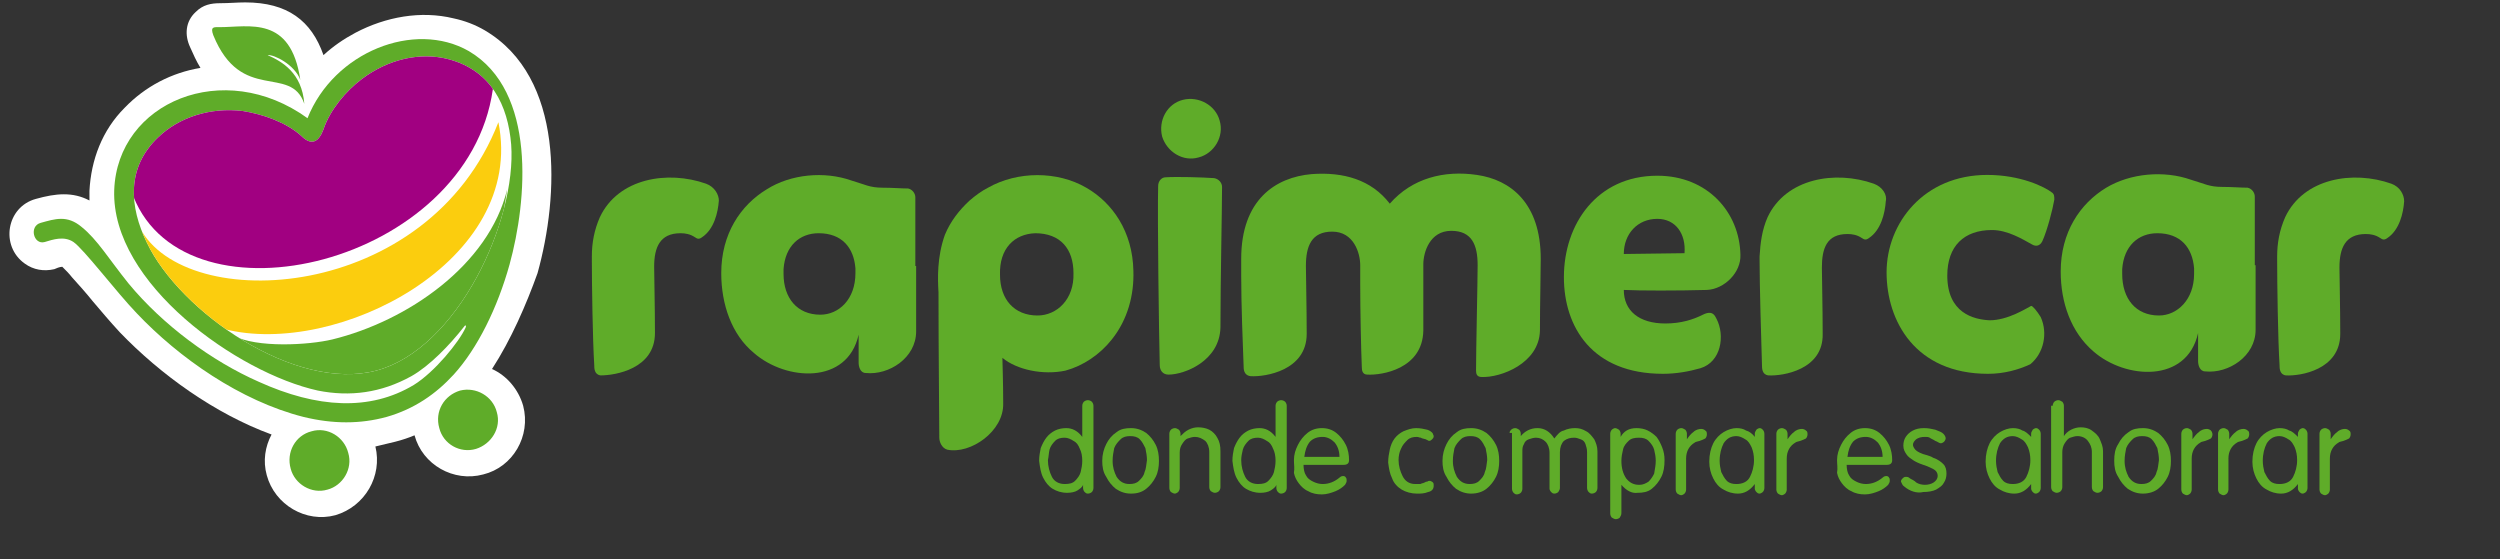 <?xml version="1.0" encoding="utf-8"?>
<!-- Generator: Adobe Illustrator 25.0.0, SVG Export Plug-In . SVG Version: 6.00 Build 0)  -->
<svg version="1.1" id="Capa_1" xmlns="http://www.w3.org/2000/svg" xmlns:xlink="http://www.w3.org/1999/xlink" x="0px" y="0px"
	 viewBox="0 0 313 70" style="enable-background:new 0 0 313 70;" xml:space="preserve">
<rect x="0" y="0" width="313" height="70" fill="#333333" stroke="none"/>
<style type="text/css">
	.st0{fill:#5FAC29;}
	.st1{fill-rule:evenodd;clip-rule:evenodd;fill:#5FAC29;}
	.st2{fill-rule:evenodd;clip-rule:evenodd;fill:#FFFFFF;}
	.st3{clip-path:url(#SVGID_2_);fill-rule:evenodd;clip-rule:evenodd;fill:#FBCD0E;}
	.st4{clip-path:url(#SVGID_4_);fill-rule:evenodd;clip-rule:evenodd;fill:#009F34;}
	.st5{clip-path:url(#SVGID_4_);fill-rule:evenodd;clip-rule:evenodd;fill:#FBCC00;}
	.st6{clip-path:url(#SVGID_6_);fill-rule:evenodd;clip-rule:evenodd;fill:#A10081;}
	.st7{clip-path:url(#SVGID_8_);fill-rule:evenodd;clip-rule:evenodd;fill:#009F34;}
	.st8{clip-path:url(#SVGID_8_);fill-rule:evenodd;clip-rule:evenodd;fill:#FBCC00;}
	.st9{clip-path:url(#SVGID_10_);fill-rule:evenodd;clip-rule:evenodd;fill:#5FAC29;}
</style>
<g>
	<g>
		<g>
			<path class="st0" d="M135.5,54.7v-3.9c0-0.2,0.1-0.4,0.2-0.5c0.1-0.1,0.3-0.2,0.5-0.2c0.2,0,0.4,0.1,0.5,0.2
				c0.1,0.1,0.2,0.3,0.2,0.5v10.3c0,0.2-0.1,0.4-0.2,0.5c-0.1,0.1-0.3,0.2-0.5,0.2c-0.2,0-0.3-0.1-0.4-0.2c-0.1-0.1-0.2-0.3-0.2-0.5
				v-0.4h0c-0.1,0.3-0.4,0.5-0.7,0.7c-0.3,0.2-0.8,0.3-1.3,0.3c-0.7,0-1.3-0.2-1.8-0.5c-0.5-0.3-0.9-0.8-1.2-1.4
				c-0.3-0.6-0.4-1.3-0.5-2.1c0-0.6,0.1-1.1,0.2-1.6c0.2-0.5,0.4-0.9,0.7-1.3c0.3-0.4,0.7-0.7,1.1-0.9c0.4-0.2,0.9-0.3,1.4-0.3
				C134.2,53.6,134.9,53.9,135.5,54.7L135.5,54.7z M131.2,57.6c0,0.8,0.2,1.5,0.5,2.1c0.3,0.6,0.9,0.9,1.6,0.9c0.6,0,1-0.1,1.3-0.4
				c0.3-0.3,0.6-0.7,0.7-1.1c0.1-0.4,0.2-0.9,0.2-1.4c0-0.6-0.1-1.1-0.3-1.5c-0.2-0.5-0.4-0.8-0.8-1c-0.3-0.2-0.7-0.4-1.1-0.4
				c-0.5,0-0.9,0.1-1.2,0.4c-0.3,0.3-0.6,0.7-0.7,1.1C131.3,56.7,131.3,57.2,131.2,57.6z"/>
			<path class="st0" d="M138,57.7c0-0.8,0.2-1.5,0.5-2.1c0.3-0.6,0.7-1.1,1.3-1.5c0.5-0.4,1.1-0.5,1.8-0.5c0.7,0,1.3,0.2,1.9,0.6
				c0.5,0.4,0.9,0.9,1.2,1.5c0.3,0.6,0.4,1.3,0.4,2c0,0.7-0.1,1.4-0.4,2c-0.3,0.6-0.7,1.1-1.2,1.5c-0.5,0.4-1.1,0.6-1.9,0.6
				c-0.7,0-1.3-0.2-1.9-0.6c-0.5-0.4-0.9-0.9-1.2-1.5C138.1,59.1,138,58.4,138,57.7z M139.3,57.7c0,0.8,0.2,1.4,0.5,2
				c0.4,0.6,0.9,0.9,1.6,0.9c0.5,0,0.9-0.1,1.2-0.4c0.3-0.3,0.6-0.6,0.7-1.1c0.2-0.4,0.2-0.9,0.3-1.5c0-0.5-0.1-1-0.2-1.5
				c-0.2-0.4-0.4-0.8-0.7-1.1c-0.3-0.3-0.7-0.4-1.2-0.4c-0.5,0-0.9,0.1-1.2,0.4c-0.3,0.3-0.6,0.6-0.8,1.1
				C139.4,56.6,139.3,57.1,139.3,57.7z"/>
			<path class="st0" d="M146.4,54.3c0-0.2,0.1-0.4,0.2-0.5c0.1-0.1,0.3-0.2,0.5-0.2c0.2,0,0.3,0.1,0.5,0.2c0.1,0.1,0.2,0.3,0.2,0.5
				v0.3l0,0c0.3-0.3,0.6-0.6,1-0.8c0.4-0.2,0.8-0.3,1.2-0.3c0.5,0,1,0.1,1.4,0.3c0.4,0.2,0.8,0.6,1,1c0.3,0.5,0.4,1,0.4,1.7v4.5
				c0,0.2-0.1,0.4-0.2,0.5c-0.1,0.1-0.3,0.2-0.5,0.2c-0.2,0-0.3-0.1-0.5-0.2c-0.1-0.1-0.2-0.3-0.2-0.5v-4.4c0-0.6-0.2-1.1-0.5-1.4
				c-0.4-0.3-0.8-0.5-1.3-0.5c-0.3,0-0.6,0.1-0.9,0.2c-0.3,0.1-0.5,0.4-0.7,0.7c-0.2,0.3-0.3,0.6-0.3,1.1v4.4c0,0.2-0.1,0.4-0.2,0.5
				c-0.1,0.1-0.3,0.2-0.4,0.2c-0.2,0-0.3-0.1-0.5-0.2c-0.1-0.1-0.2-0.3-0.2-0.5V54.3z"/>
			<path class="st0" d="M159.7,54.7v-3.9c0-0.2,0.1-0.4,0.2-0.5c0.1-0.1,0.3-0.2,0.5-0.2c0.2,0,0.4,0.1,0.5,0.2
				c0.1,0.1,0.2,0.3,0.2,0.5v10.3c0,0.2-0.1,0.4-0.2,0.5c-0.1,0.1-0.3,0.2-0.5,0.2c-0.2,0-0.3-0.1-0.4-0.2c-0.1-0.1-0.2-0.3-0.2-0.5
				v-0.4h0c-0.1,0.3-0.4,0.5-0.7,0.7c-0.3,0.2-0.8,0.3-1.3,0.3c-0.7,0-1.3-0.2-1.8-0.5c-0.5-0.3-0.9-0.8-1.2-1.4
				c-0.3-0.6-0.4-1.3-0.5-2.1c0-0.6,0.1-1.1,0.2-1.6c0.2-0.5,0.4-0.9,0.7-1.3c0.3-0.4,0.7-0.7,1.1-0.9c0.4-0.2,0.9-0.3,1.4-0.3
				C158.4,53.6,159.1,53.9,159.7,54.7L159.7,54.7z M155.4,57.6c0,0.8,0.2,1.5,0.5,2.1c0.3,0.6,0.9,0.9,1.6,0.9c0.6,0,1-0.1,1.3-0.4
				c0.3-0.3,0.6-0.7,0.7-1.1c0.1-0.4,0.2-0.9,0.2-1.4c0-0.6-0.1-1.1-0.3-1.5c-0.2-0.5-0.4-0.8-0.8-1c-0.3-0.2-0.7-0.4-1.1-0.4
				c-0.5,0-0.9,0.1-1.2,0.4c-0.3,0.3-0.6,0.7-0.7,1.1C155.5,56.7,155.4,57.2,155.4,57.6z"/>
			<path class="st0" d="M162,57.6c0-0.7,0.2-1.3,0.5-1.9c0.3-0.6,0.7-1.1,1.2-1.5c0.5-0.4,1.1-0.6,1.8-0.6c0.7,0,1.3,0.2,1.8,0.6
				c0.5,0.4,0.9,0.9,1.2,1.5c0.3,0.6,0.4,1.3,0.4,1.9c0,0.4-0.2,0.6-0.7,0.6h-5c0,0.5,0.1,1,0.3,1.3c0.2,0.4,0.5,0.6,0.9,0.8
				c0.4,0.2,0.8,0.3,1.2,0.3c0.8,0,1.5-0.3,2.1-0.8c0.2-0.2,0.4-0.2,0.5-0.2c0.1,0,0.3,0.1,0.3,0.2c0.1,0.1,0.1,0.2,0.1,0.4
				c0,0.2-0.1,0.3-0.2,0.5c-0.3,0.3-0.7,0.6-1.2,0.8c-0.5,0.2-1.1,0.4-1.7,0.4c-0.6,0-1.2-0.1-1.7-0.4c-0.5-0.2-0.9-0.6-1.2-1
				c-0.3-0.4-0.5-0.8-0.6-1.3C162.1,58.6,162,58.2,162,57.6C162,57.6,162,57.6,162,57.6C162,57.6,162,57.6,162,57.6z M163.3,57.2
				h4.4c0-0.7-0.2-1.3-0.6-1.8c-0.4-0.4-0.9-0.7-1.5-0.7c-0.7,0-1.2,0.2-1.6,0.6C163.6,55.8,163.4,56.4,163.3,57.2z"/>
			<path class="st0" d="M179.4,54.3c0,0.1,0.1,0.2,0.1,0.3c0,0.2-0.1,0.3-0.2,0.4c-0.1,0.1-0.2,0.2-0.4,0.2c0,0-0.2-0.1-0.4-0.2
				c-0.3-0.1-0.5-0.1-0.6-0.2c-0.2,0-0.3-0.1-0.5-0.1c-0.5,0-0.9,0.1-1.2,0.4c-0.3,0.3-0.6,0.6-0.8,1.1c-0.2,0.4-0.3,0.9-0.3,1.4
				c0,0.7,0.2,1.4,0.5,2c0.3,0.6,0.8,1,1.6,1c0.1,0,0.2,0,0.2,0c0.1,0,0.2,0,0.4,0c0.1,0,0.2-0.1,0.3-0.1c0.1,0,0.2-0.1,0.3-0.1
				c0.1-0.1,0.2-0.1,0.3-0.1c0.1-0.1,0.2-0.1,0.3-0.1c0.1,0,0.3,0.1,0.4,0.2c0.1,0.1,0.1,0.2,0.1,0.4c0,0.4-0.2,0.7-0.7,0.8
				c-0.5,0.2-0.9,0.2-1.4,0.2c-0.7,0-1.4-0.2-1.9-0.5c-0.5-0.3-1-0.8-1.2-1.4c-0.3-0.6-0.4-1.2-0.5-2c0-0.6,0.1-1.1,0.2-1.6
				c0.1-0.5,0.3-1,0.6-1.4c0.3-0.4,0.7-0.7,1.1-0.9c0.5-0.2,1-0.4,1.6-0.4c0.5,0,1,0.1,1.4,0.2C179,53.9,179.3,54.1,179.4,54.3z"/>
			<path class="st0" d="M180.6,57.7c0-0.8,0.2-1.5,0.5-2.1c0.3-0.6,0.7-1.1,1.3-1.5c0.5-0.4,1.1-0.5,1.8-0.5c0.7,0,1.3,0.2,1.9,0.6
				c0.5,0.4,0.9,0.9,1.2,1.5c0.3,0.6,0.4,1.3,0.4,2c0,0.7-0.1,1.4-0.4,2c-0.3,0.6-0.7,1.1-1.2,1.5c-0.5,0.4-1.2,0.6-1.9,0.6
				c-0.7,0-1.3-0.2-1.9-0.6c-0.5-0.4-0.9-0.9-1.2-1.5C180.7,59.1,180.6,58.4,180.6,57.7z M181.9,57.7c0,0.8,0.2,1.4,0.5,2
				c0.4,0.6,0.9,0.9,1.6,0.9c0.5,0,0.9-0.1,1.2-0.4c0.3-0.3,0.6-0.6,0.7-1.1c0.2-0.4,0.2-0.9,0.3-1.5c0-0.5-0.1-1-0.2-1.5
				c-0.2-0.4-0.4-0.8-0.7-1.1c-0.3-0.3-0.7-0.4-1.2-0.4c-0.5,0-0.9,0.1-1.2,0.4c-0.3,0.3-0.6,0.6-0.8,1.1
				C182,56.6,181.9,57.1,181.9,57.7z"/>
			<path class="st0" d="M189,54.2c0-0.2,0.1-0.3,0.2-0.4c0.1-0.1,0.3-0.2,0.5-0.2c0.2,0,0.3,0.1,0.5,0.2c0.1,0.1,0.2,0.3,0.2,0.5
				v0.3h0c0.5-0.6,1.2-1,2.1-1c0.9,0,1.6,0.5,2.1,1.3c0.4-0.5,0.7-0.9,1.2-1c0.4-0.2,0.9-0.3,1.4-0.3c0.5,0,0.9,0.1,1.4,0.4
				c0.4,0.2,0.7,0.6,1,1c0.2,0.4,0.4,0.9,0.4,1.5v4.6c0,0.2-0.1,0.4-0.2,0.5c-0.1,0.1-0.3,0.2-0.5,0.2c-0.2,0-0.3-0.1-0.4-0.2
				c-0.1-0.1-0.2-0.3-0.2-0.5v-4.5c0-0.4-0.1-0.7-0.2-1c-0.1-0.3-0.3-0.5-0.6-0.6c-0.3-0.1-0.5-0.2-0.8-0.2c-0.5,0-0.9,0.1-1.3,0.4
				c-0.3,0.3-0.5,0.8-0.5,1.4v4.5c0,0.2-0.1,0.3-0.2,0.5c-0.1,0.1-0.3,0.2-0.5,0.2c-0.2,0-0.3-0.1-0.4-0.2c-0.1-0.1-0.2-0.3-0.2-0.4
				v-4.5c0-0.6-0.2-1.1-0.5-1.4c-0.3-0.3-0.7-0.5-1.2-0.5c-0.3,0-0.6,0.1-0.9,0.2c-0.3,0.1-0.5,0.3-0.6,0.6c-0.2,0.3-0.2,0.6-0.2,1
				v4.6c0,0.2-0.1,0.4-0.2,0.5c-0.1,0.1-0.3,0.2-0.5,0.2c-0.2,0-0.3-0.1-0.4-0.2c-0.1-0.1-0.2-0.3-0.2-0.5V54.2z"/>
			<path class="st0" d="M203,60.7v3.5c0,0.3-0.1,0.4-0.2,0.6c-0.1,0.1-0.3,0.2-0.5,0.2c-0.2,0-0.3-0.1-0.5-0.2
				c-0.1-0.1-0.2-0.3-0.2-0.5v-10c0-0.2,0.1-0.4,0.2-0.5c0.1-0.1,0.3-0.2,0.4-0.2c0.2,0,0.3,0.1,0.5,0.2c0.1,0.1,0.2,0.3,0.2,0.5
				v0.4h0c0.4-0.7,1-1.1,2-1.1c0.5,0,1,0.1,1.4,0.3c0.4,0.2,0.8,0.5,1.1,0.8c0.3,0.4,0.5,0.8,0.7,1.3c0.2,0.5,0.3,1,0.3,1.6
				c0,0.8-0.1,1.5-0.4,2.1c-0.3,0.6-0.7,1.1-1.2,1.5c-0.5,0.4-1.1,0.5-1.8,0.5C204.3,61.8,203.6,61.4,203,60.7L203,60.7z
				 M207.3,57.7c0-0.5-0.1-1-0.2-1.4c-0.1-0.4-0.4-0.8-0.7-1.1c-0.3-0.3-0.7-0.4-1.2-0.4c-0.6,0-1,0.1-1.3,0.4
				c-0.3,0.3-0.6,0.6-0.7,1.1c-0.1,0.4-0.2,0.9-0.2,1.4c0,0.9,0.2,1.6,0.6,2.2c0.4,0.5,0.9,0.8,1.6,0.8c0,0,0.1,0,0.1,0
				c0.4,0,0.8-0.2,1.1-0.4c0.3-0.3,0.5-0.6,0.7-1C207.2,58.7,207.3,58.2,207.3,57.7z"/>
			<path class="st0" d="M209.8,54.3c0-0.2,0.1-0.4,0.2-0.5c0.1-0.1,0.3-0.2,0.5-0.2c0.2,0,0.3,0.1,0.5,0.2c0.1,0.1,0.2,0.3,0.2,0.5
				V55h0c0.2-0.3,0.5-0.7,0.8-0.9c0.3-0.3,0.7-0.4,1-0.4c0.2,0,0.4,0.1,0.5,0.2c0.2,0.1,0.2,0.3,0.2,0.5c0,0.2-0.1,0.4-0.2,0.5
				c-0.2,0.1-0.4,0.2-0.7,0.3c-0.3,0.1-0.5,0.1-0.6,0.2c-0.7,0.4-1.1,1.1-1.1,2v3.9c0,0.2-0.1,0.4-0.2,0.5c-0.1,0.1-0.3,0.2-0.4,0.2
				c-0.2,0-0.3-0.1-0.5-0.2c-0.1-0.1-0.2-0.3-0.2-0.5V54.3z"/>
			<path class="st0" d="M219.7,54.7v-0.4c0-0.2,0.1-0.3,0.2-0.5c0.1-0.1,0.3-0.2,0.4-0.2c0.2,0,0.3,0.1,0.4,0.2
				c0.1,0.1,0.2,0.3,0.2,0.5v6.8c0,0.2-0.1,0.4-0.2,0.5c-0.1,0.1-0.3,0.2-0.4,0.2c-0.2,0-0.3-0.1-0.4-0.2c-0.1-0.1-0.2-0.3-0.2-0.4
				v-0.6h0c-0.6,0.8-1.3,1.2-2.1,1.2c-0.7,0-1.3-0.2-1.8-0.5c-0.6-0.3-1-0.8-1.3-1.4c-0.3-0.6-0.5-1.3-0.5-2.1
				c0-0.9,0.2-1.7,0.5-2.3c0.3-0.6,0.8-1.1,1.3-1.4c0.5-0.3,1.1-0.5,1.6-0.5c0.5,0,0.9,0.1,1.2,0.3C219,54,219.4,54.3,219.7,54.7
				L219.7,54.7z M215.3,57.7c0,0.5,0.1,1,0.2,1.4c0.2,0.4,0.4,0.8,0.7,1.1c0.3,0.3,0.7,0.4,1.2,0.4c0.8,0,1.4-0.3,1.7-0.9
				c0.3-0.6,0.5-1.3,0.5-2.1c0-0.6-0.1-1.1-0.3-1.6c-0.2-0.4-0.4-0.8-0.8-1c-0.3-0.2-0.7-0.4-1.1-0.4h0c-0.7,0-1.2,0.3-1.6,0.9
				C215.5,56.1,215.3,56.8,215.3,57.7z"/>
			<path class="st0" d="M222.4,54.3c0-0.2,0.1-0.4,0.2-0.5c0.1-0.1,0.3-0.2,0.5-0.2c0.2,0,0.3,0.1,0.5,0.2c0.1,0.1,0.2,0.3,0.2,0.5
				V55h0c0.2-0.3,0.5-0.7,0.8-0.9c0.3-0.3,0.7-0.4,1-0.4c0.2,0,0.4,0.1,0.5,0.2c0.2,0.1,0.2,0.3,0.2,0.5c0,0.2-0.1,0.4-0.2,0.5
				c-0.2,0.1-0.4,0.2-0.7,0.3c-0.3,0.1-0.5,0.1-0.6,0.2c-0.7,0.4-1.1,1.1-1.1,2v3.9c0,0.2-0.1,0.4-0.2,0.5c-0.1,0.1-0.3,0.2-0.4,0.2
				c-0.2,0-0.3-0.1-0.5-0.2c-0.1-0.1-0.2-0.3-0.2-0.5V54.3z"/>
			<path class="st0" d="M230,57.6c0-0.7,0.2-1.3,0.5-1.9c0.3-0.6,0.7-1.1,1.2-1.5c0.5-0.4,1.1-0.6,1.8-0.6c0.7,0,1.3,0.2,1.8,0.6
				c0.5,0.4,0.9,0.9,1.2,1.5c0.3,0.6,0.4,1.3,0.4,1.9c0,0.4-0.2,0.6-0.7,0.6h-5c0,0.5,0.1,1,0.3,1.3c0.2,0.4,0.5,0.6,0.9,0.8
				c0.4,0.2,0.8,0.3,1.2,0.3c0.8,0,1.5-0.3,2.1-0.8c0.2-0.2,0.4-0.2,0.5-0.2c0.1,0,0.3,0.1,0.3,0.2c0.1,0.1,0.1,0.2,0.1,0.4
				c0,0.2-0.1,0.3-0.2,0.5c-0.3,0.3-0.7,0.6-1.2,0.8c-0.5,0.2-1.1,0.4-1.7,0.4c-0.6,0-1.2-0.1-1.7-0.4c-0.5-0.2-0.9-0.6-1.2-1
				c-0.3-0.4-0.5-0.8-0.6-1.3C230.1,58.6,230,58.2,230,57.6C230,57.6,230,57.6,230,57.6C230,57.6,230,57.6,230,57.6z M231.3,57.2
				h4.4c0-0.7-0.2-1.3-0.6-1.8c-0.4-0.4-0.9-0.7-1.5-0.7c-0.7,0-1.2,0.2-1.6,0.6C231.6,55.8,231.4,56.4,231.3,57.2z"/>
			<path class="st0" d="M238.4,60.9c-0.2-0.1-0.3-0.4-0.4-0.6c0-0.2,0.1-0.3,0.2-0.4c0.1-0.1,0.2-0.2,0.4-0.2c0.1,0,0.3,0,0.4,0.1
				c0.1,0.1,0.3,0.2,0.5,0.3c0.2,0.1,0.3,0.2,0.4,0.3c0.3,0.2,0.7,0.3,1.1,0.3c0.4,0,0.8-0.1,1.1-0.3c0.3-0.2,0.5-0.5,0.5-0.8
				c0-0.4-0.2-0.7-0.6-0.9c-0.2-0.1-0.6-0.3-1.2-0.5c-0.6-0.2-1-0.4-1.3-0.6c-0.3-0.2-0.6-0.4-0.8-0.7c-0.2-0.3-0.4-0.6-0.4-1.1
				c0-0.4,0.1-0.8,0.3-1.1c0.2-0.3,0.5-0.6,0.9-0.8c0.4-0.2,0.8-0.3,1.4-0.3c0.5,0,1,0.1,1.4,0.2c0.5,0.2,0.8,0.3,1,0.5
				c0.2,0.2,0.3,0.4,0.3,0.6c0,0.1-0.1,0.3-0.2,0.4c-0.1,0.1-0.3,0.2-0.4,0.2c-0.2,0-0.4-0.2-0.7-0.3c-0.3-0.2-0.6-0.3-0.7-0.4
				c-0.2-0.1-0.3-0.1-0.6-0.1c-0.5,0-0.8,0.1-1.1,0.3c-0.2,0.2-0.4,0.4-0.4,0.7c0,0.2,0.2,0.5,0.3,0.6c0.2,0.2,0.4,0.3,0.6,0.4
				c0.2,0.1,0.5,0.2,0.9,0.3c0.3,0.1,0.6,0.2,0.7,0.3c0.6,0.2,1,0.5,1.3,0.8c0.3,0.3,0.4,0.7,0.4,1.2c0,0.4-0.1,0.8-0.3,1.1
				c-0.2,0.4-0.5,0.6-1,0.9c-0.4,0.2-1,0.3-1.6,0.3C240,61.8,239.1,61.5,238.4,60.9z"/>
			<path class="st0" d="M254.3,54.7v-0.4c0-0.2,0.1-0.3,0.2-0.5c0.1-0.1,0.3-0.2,0.4-0.2c0.2,0,0.3,0.1,0.4,0.2
				c0.1,0.1,0.2,0.3,0.2,0.5v6.8c0,0.2-0.1,0.4-0.2,0.5c-0.1,0.1-0.3,0.2-0.4,0.2c-0.2,0-0.3-0.1-0.4-0.2c-0.1-0.1-0.2-0.3-0.2-0.4
				v-0.6h0c-0.6,0.8-1.3,1.2-2.1,1.2c-0.7,0-1.3-0.2-1.8-0.5c-0.6-0.3-1-0.8-1.3-1.4c-0.3-0.6-0.5-1.3-0.5-2.1
				c0-0.9,0.2-1.7,0.5-2.3c0.3-0.6,0.8-1.1,1.3-1.4c0.5-0.3,1.1-0.5,1.6-0.5c0.5,0,0.9,0.1,1.2,0.3C253.6,54,253.9,54.3,254.3,54.7
				L254.3,54.7z M249.9,57.7c0,0.5,0.1,1,0.2,1.4c0.2,0.4,0.4,0.8,0.7,1.1c0.3,0.3,0.7,0.4,1.2,0.4c0.8,0,1.4-0.3,1.7-0.9
				c0.3-0.6,0.5-1.3,0.5-2.1c0-0.6-0.1-1.1-0.3-1.6c-0.2-0.4-0.4-0.8-0.8-1c-0.3-0.2-0.7-0.4-1.1-0.4h0c-0.7,0-1.2,0.3-1.6,0.9
				C250.1,56.1,249.9,56.8,249.9,57.7z"/>
			<path class="st0" d="M257,50.8c0-0.2,0.1-0.4,0.2-0.5c0.1-0.1,0.3-0.2,0.5-0.2c0.2,0,0.3,0.1,0.5,0.2c0.1,0.1,0.2,0.3,0.2,0.5
				v3.8l0,0c0.2-0.3,0.5-0.6,0.9-0.8c0.4-0.2,0.8-0.3,1.2-0.3c0.5,0,1,0.1,1.4,0.4c0.4,0.3,0.8,0.6,1,1.1c0.2,0.5,0.4,0.9,0.4,1.5
				v4.5c0,0.2-0.1,0.4-0.2,0.5c-0.1,0.1-0.3,0.2-0.5,0.2c-0.2,0-0.3-0.1-0.5-0.2c-0.1-0.1-0.2-0.3-0.2-0.5v-4.4c0-0.6-0.2-1-0.5-1.4
				c-0.3-0.4-0.8-0.6-1.3-0.6c-0.3,0-0.6,0.1-0.9,0.2c-0.3,0.1-0.5,0.4-0.7,0.7c-0.2,0.3-0.3,0.7-0.3,1.1v4.4c0,0.2-0.1,0.4-0.2,0.5
				c-0.1,0.1-0.3,0.2-0.5,0.2c-0.2,0-0.3-0.1-0.5-0.2c-0.1-0.1-0.2-0.3-0.2-0.5V50.8z"/>
			<path class="st0" d="M264.7,57.7c0-0.8,0.1-1.5,0.5-2.1c0.3-0.6,0.7-1.1,1.3-1.5c0.5-0.4,1.1-0.5,1.8-0.5c0.7,0,1.3,0.2,1.9,0.6
				c0.5,0.4,0.9,0.9,1.2,1.5c0.3,0.6,0.4,1.3,0.4,2c0,0.7-0.1,1.4-0.4,2c-0.3,0.6-0.7,1.1-1.2,1.5c-0.5,0.4-1.2,0.6-1.9,0.6
				c-0.7,0-1.3-0.2-1.9-0.6c-0.5-0.4-0.9-0.9-1.2-1.5C264.8,59.1,264.7,58.4,264.7,57.7z M266,57.7c0,0.8,0.2,1.4,0.5,2
				c0.4,0.6,0.9,0.9,1.6,0.9c0.5,0,0.9-0.1,1.2-0.4c0.3-0.3,0.6-0.6,0.7-1.1c0.2-0.4,0.2-0.9,0.3-1.5c0-0.5-0.1-1-0.2-1.5
				c-0.2-0.4-0.4-0.8-0.7-1.1c-0.3-0.3-0.7-0.4-1.2-0.4c-0.5,0-0.9,0.1-1.2,0.4c-0.3,0.3-0.6,0.6-0.8,1.1
				C266.1,56.6,266,57.1,266,57.7z"/>
			<path class="st0" d="M273.1,54.3c0-0.2,0.1-0.4,0.2-0.5c0.1-0.1,0.3-0.2,0.5-0.2c0.2,0,0.3,0.1,0.5,0.2c0.1,0.1,0.2,0.3,0.2,0.5
				V55h0c0.2-0.3,0.5-0.7,0.8-0.9c0.3-0.3,0.7-0.4,1-0.4c0.2,0,0.4,0.1,0.5,0.2s0.2,0.3,0.2,0.5c0,0.2-0.1,0.4-0.2,0.5
				c-0.2,0.1-0.4,0.2-0.7,0.3c-0.3,0.1-0.5,0.1-0.6,0.2c-0.7,0.4-1.1,1.1-1.1,2v3.9c0,0.2-0.1,0.4-0.2,0.5c-0.1,0.1-0.3,0.2-0.4,0.2
				c-0.2,0-0.3-0.1-0.5-0.2c-0.1-0.1-0.2-0.3-0.2-0.5V54.3z"/>
			<path class="st0" d="M277.7,54.3c0-0.2,0.1-0.4,0.2-0.5c0.1-0.1,0.3-0.2,0.5-0.2c0.2,0,0.3,0.1,0.5,0.2c0.1,0.1,0.2,0.3,0.2,0.5
				V55h0c0.2-0.3,0.5-0.7,0.8-0.9c0.3-0.3,0.7-0.4,1-0.4c0.2,0,0.4,0.1,0.5,0.2c0.2,0.1,0.2,0.3,0.2,0.5c0,0.2-0.1,0.4-0.2,0.5
				c-0.2,0.1-0.4,0.2-0.7,0.3c-0.3,0.1-0.5,0.1-0.6,0.2c-0.7,0.4-1.1,1.1-1.1,2v3.9c0,0.2-0.1,0.4-0.2,0.5c-0.1,0.1-0.3,0.2-0.4,0.2
				c-0.2,0-0.3-0.1-0.5-0.2c-0.1-0.1-0.2-0.3-0.2-0.5V54.3z"/>
			<path class="st0" d="M287.7,54.7v-0.4c0-0.2,0.1-0.3,0.2-0.5c0.1-0.1,0.3-0.2,0.4-0.2c0.2,0,0.3,0.1,0.4,0.2
				c0.1,0.1,0.2,0.3,0.2,0.5v6.8c0,0.2-0.1,0.4-0.2,0.5s-0.3,0.2-0.4,0.2c-0.2,0-0.3-0.1-0.4-0.2c-0.1-0.1-0.2-0.3-0.2-0.4v-0.6h0
				c-0.6,0.8-1.3,1.2-2.1,1.2c-0.7,0-1.3-0.2-1.8-0.5c-0.6-0.3-1-0.8-1.3-1.4c-0.3-0.6-0.5-1.3-0.5-2.1c0-0.9,0.2-1.7,0.5-2.3
				c0.3-0.6,0.8-1.1,1.3-1.4c0.5-0.3,1.1-0.5,1.6-0.5c0.5,0,0.9,0.1,1.2,0.3C287,54,287.3,54.3,287.7,54.7L287.7,54.7z M283.3,57.7
				c0,0.5,0.1,1,0.2,1.4c0.2,0.4,0.4,0.8,0.7,1.1c0.3,0.3,0.7,0.4,1.2,0.4c0.8,0,1.4-0.3,1.7-0.9c0.3-0.6,0.5-1.3,0.5-2.1
				c0-0.6-0.1-1.1-0.3-1.6c-0.2-0.4-0.4-0.8-0.8-1c-0.3-0.2-0.7-0.4-1.1-0.4h0c-0.7,0-1.2,0.3-1.6,0.9
				C283.5,56.1,283.3,56.8,283.3,57.7z"/>
			<path class="st0" d="M290.4,54.3c0-0.2,0.1-0.4,0.2-0.5c0.1-0.1,0.3-0.2,0.5-0.2c0.2,0,0.3,0.1,0.5,0.2c0.1,0.1,0.2,0.3,0.2,0.5
				V55h0c0.2-0.3,0.5-0.7,0.8-0.9c0.3-0.3,0.7-0.4,1-0.4c0.2,0,0.4,0.1,0.5,0.2c0.2,0.1,0.2,0.3,0.2,0.5c0,0.2-0.1,0.4-0.2,0.5
				c-0.2,0.1-0.4,0.2-0.7,0.3c-0.3,0.1-0.5,0.1-0.6,0.2c-0.7,0.4-1.1,1.1-1.1,2v3.9c0,0.2-0.1,0.4-0.2,0.5c-0.1,0.1-0.3,0.2-0.4,0.2
				c-0.2,0-0.3-0.1-0.5-0.2c-0.1-0.1-0.2-0.3-0.2-0.5V54.3z"/>
		</g>
	</g>
	<g>
		<path class="st1" d="M148.1,12.5c2-0.5,4.1,0.7,4.6,2.6c0.6,2-0.7,4.1-2.6,4.6c-2,0.6-4-0.7-4.6-2.6C145,15.1,146.1,13,148.1,12.5
			L148.1,12.5z"/>
		<path class="st0" d="M145,23.3c-0.1,3.8,0.1,18.5,0.2,22.4c0,0.7,0.4,1.2,1.1,1.2c2,0,6.4-1.7,6.5-5.9c0-5.9,0.2-14.7,0.2-17.6
			c0-0.5-0.4-1-1-1.1c-1.5-0.1-4.6-0.2-6.1-0.1C145.5,22.2,145,22.6,145,23.3L145,23.3z"/>
		<path class="st0" d="M243.8,34.5c0-3.7,2.1-5.7,5.6-5.7c2,0,3.9,1.2,5,1.8c0.5,0.3,1,0.2,1.3-0.4c0.6-1.3,1.3-4,1.5-5.2
			c0-0.4,0-0.7-0.3-0.9c-0.9-0.7-3.9-2.2-8.1-2.2c-7.9,0-12.6,6-12.6,12.2c0,6.1,3.6,12.7,12.7,12.7c2,0,3.8-0.5,5.3-1.2
			c1.7-1.4,2.2-3.9,1.3-5.9c-0.5-0.8-1-1.4-1.2-1.4c-0.6,0.3-2.9,1.8-5.2,1.8C247.1,40,243.8,39.2,243.8,34.5L243.8,34.5z"/>
		<path class="st0" d="M203.3,31.8c0-2.5,1.7-4.4,4.2-4.4c2.3,0,3.6,1.9,3.4,4.3L203.3,31.8z M203.3,36.3c2,0.1,6.8,0.1,10.4,0
			c2.2-0.1,4.3-2.2,4.2-4.4c-0.1-5.3-4.1-9.9-10.4-9.9c-7.6,0-11.7,6.1-11.7,12.7c0,6.2,3.5,12.1,12.4,12.1c1.7,0,3.3-0.3,4.7-0.7
			c2.6-0.8,3.1-4.1,2-6.2c-0.2-0.4-0.5-1.1-1.7-0.5c-1.2,0.6-2.7,1.1-4.7,1.1C205.2,40.5,203.3,38.9,203.3,36.3L203.3,36.3z"/>
		<path class="st0" d="M164.2,21.8c-4.5,0.4-8.8,3.2-8.8,10.6c0,0.6,0,1.3,0,2.2c0,3.5,0.2,8.6,0.3,11.2c0,0.4,0,1.2,0.9,1.3
			c1.8,0.1,7-0.7,7-5.3c0-3.3-0.1-7.2-0.1-8.5c0-2.5,0.7-4.3,3.3-4.3c2.7,0,3.5,2.7,3.5,4.2c0,0.7,0,1.4,0,2.3
			c0,3.4,0.1,8.1,0.2,10.5c0,0.4,0.1,0.9,0.7,0.9c1.8,0.1,6.9-0.7,7-5.5c0-1.1,0-2.3,0-3.5l0,0c0-0.8,0-1.7,0-2.5c0-0.8,0-1.6,0-2.3
			c0-1.5,0.8-4.2,3.5-4.2c2.6,0,3.3,1.8,3.3,4.3c0,2-0.2,10.6-0.2,13.2c0,0.4,0.1,0.8,0.7,0.8c2.4,0.1,7.2-1.7,7.3-5.8
			c0-3.3,0.1-7.1,0.1-9c0-7-3.8-9.9-8-10.5c-4.1-0.6-8.1,0.4-10.9,3.6C171.7,22.5,168.2,21.5,164.2,21.8L164.2,21.8z"/>
		<path class="st0" d="M299.4,23c-4.8-1.7-11-0.7-13.3,4.2c-0.7,1.6-1,3.2-1,4.9c0,0.2,0,0.3,0,0.5c0,3,0.1,9.9,0.3,13.1
			c0,0.4,0,1.2,0.8,1.3c1.8,0.1,6.8-0.7,6.8-5.2c0-3.3-0.1-7.1-0.1-8.3c0-2.4,0.7-4.2,3.3-4.2c0.6,0,1.2,0.1,1.8,0.5
			c0.3,0.2,0.5,0.3,0.9,0c1.5-1,2-3.1,2.1-4.6C301,24.4,300.5,23.4,299.4,23L299.4,23z"/>
		<path class="st0" d="M234.6,23c-4.8-1.7-11-0.7-13.3,4.2c-0.7,1.6-0.9,3.2-1,4.9c0,0.2,0,0.3,0,0.5c0,3,0.2,9.9,0.3,13.1
			c0,0.4,0,1.2,0.8,1.3c1.8,0.1,6.9-0.7,6.8-5.2c0-3.3-0.1-7.1-0.1-8.3c0-2.4,0.6-4.2,3.2-4.2c0.6,0,1.2,0.1,1.8,0.5
			c0.3,0.2,0.5,0.3,0.9,0c1.5-1,2-3.1,2.1-4.6C236.3,24.4,235.7,23.4,234.6,23L234.6,23z"/>
		<path class="st0" d="M88.4,23c-4.8-1.7-11-0.7-13.3,4.2c-0.7,1.6-1,3.2-1,4.9c0,0.2,0,0.3,0,0.5c0,3,0.1,9.9,0.3,13.1
			c0,0.4,0,1.2,0.8,1.3C77,47,82,46.2,82,41.7c0-3.3-0.1-7.1-0.1-8.3c0-2.4,0.7-4.2,3.3-4.2c0.6,0,1.2,0.1,1.8,0.5
			c0.3,0.2,0.5,0.3,0.9,0c1.5-1,2-3.1,2.1-4.6C90,24.4,89.5,23.4,88.4,23L88.4,23z"/>
		<path class="st1" d="M117.5,36.6c0,7.9,0.1,15.2,0.1,18.2c0,0.5,0.3,1.3,1,1.5c2.9,0.6,7.1-2.3,7-5.8c0-3-0.1-4.9-0.1-5.7h0
			c1.8,1.5,5.1,2.2,7.9,1.6c2.2-0.6,4.3-2,5.8-3.9c2-2.5,2.8-5.6,2.7-8.6c-0.1-4.9-2.6-8.5-5.9-10.4c-3.6-2.1-8.6-2.1-12.3,0
			c-0.8,0.4-1.6,1-2.3,1.6c-1.3,1.2-2.4,2.6-3.1,4.3C117.3,32.2,117.4,34.9,117.5,36.6L117.5,36.6z M125.2,34.4
			c0,3.1,1.8,5.1,4.7,5.1c2.4,0,4.6-2,4.5-5.3c0-3-1.6-5-4.8-5C127,29.3,125.1,31.1,125.2,34.4L125.2,34.4z"/>
		<path class="st1" d="M282.3,33.2L282.3,33.2L282.3,33.2L282.3,33.2c0-3.3,0-7.8,0-8.6c0-0.5-0.4-1-0.9-1.1c-0.8,0-2-0.1-3.2-0.1
			c-1.6,0-2.2-0.4-3.9-0.9c-3.4-1.2-7.6-0.8-10.6,1c-3.3,2-5.7,5.6-5.7,10.5c0,3.9,1.3,7.6,4.1,10c4,3.5,11.7,4,13.1-2.3v3.5
			c0,0.5,0.2,1.3,0.9,1.3c2.9,0.3,6.3-1.9,6.3-5.2c0-2.5,0-5.2,0-7.7l0,0V33.2z M265.7,33.7L265.7,33.7c0.2-2.9,2-4.5,4.4-4.5
			c2.9,0,4.4,1.8,4.6,4.4v0.1l0,0c0,0.2,0,0.4,0,0.6c0,3.2-2.1,5.2-4.4,5.2c-2.9,0-4.6-2.1-4.6-5.2l0,0
			C265.7,34.1,265.7,33.9,265.7,33.7L265.7,33.7z"/>
		<path class="st1" d="M114.6,33.3L114.6,33.3L114.6,33.3L114.6,33.3c0-3.3,0-7.8,0-8.6c0-0.5-0.4-1-0.9-1.1c-0.8,0-2-0.1-3.2-0.1
			c-1.6,0-2.2-0.4-3.9-0.9c-3.4-1.2-7.6-0.8-10.6,1.1c-3.3,2-5.7,5.6-5.7,10.5c0,3.9,1.3,7.7,4.1,10c4,3.5,11.7,4,13.1-2.3v3.5
			c0,0.5,0.2,1.3,0.9,1.3c2.9,0.3,6.3-1.9,6.3-5.2c0-2.6,0-5.2,0-7.7l0,0V33.3z M98.1,33.7L98.1,33.7c0.2-2.9,2-4.5,4.4-4.5
			c2.9,0,4.4,1.8,4.6,4.4v0.1l0,0c0,0.2,0,0.4,0,0.5c0,3.3-2.1,5.2-4.4,5.2c-2.9,0-4.6-2.1-4.6-5.1l0,0
			C98.1,34.1,98.1,33.9,98.1,33.7L98.1,33.7z"/>
	</g>
	<path class="st2" d="M61.6,46.2c1.8,0.8,3.3,2.5,3.9,4.6c1,3.8-1.3,7.7-5,8.6c-3.7,1-7.6-1.2-8.6-4.9c-0.7,0.3-1.6,0.6-2.4,0.8
		c-0.8,0.2-1.7,0.4-2.5,0.6c0.9,3.7-1.3,7.5-5,8.6c-3.7,1-7.6-1.3-8.6-5c-0.5-1.8-0.2-3.6,0.6-5.1c-7.1-2.6-13.9-7.5-19-12.8
		c-1.2-1.3-2.3-2.6-3.4-3.9c-0.8-1-1.7-2-2.6-3c-0.3-0.4-0.8-0.9-1.2-1.3c-0.3,0-0.8,0.2-1,0.3c-1.3,0.3-2.6,0.1-3.7-0.7
		c-3.1-2.2-2.3-7.1,1.4-8.1c2.5-0.7,4.6-0.9,6.7,0.2c0-0.4,0-0.8,0-1.2c0.2-3.9,1.6-7.6,4.4-10.4c2.6-2.7,5.9-4.4,9.5-5
		c-0.5-0.8-0.9-1.7-1.3-2.6c-0.7-1.5-0.6-3.2,0.7-4.4c0.9-0.9,1.9-1.1,3.1-1.1c1.1,0,2.1-0.1,3.1-0.1c5.3,0,8.3,2.3,9.8,6.6
		c1.2-1.1,2.5-2,4-2.8c3.8-2,8.2-2.8,12.3-1.8c1.4,0.3,2.7,0.8,3.9,1.5c10,5.9,9.3,20.7,6.6,30.4C65.9,38.1,64,42.5,61.6,46.2
		L61.6,46.2z"/>
	<path class="st1" d="M57.6,48.9c2-0.5,4.1,0.7,4.6,2.7c0.6,2-0.7,4-2.6,4.6c-2,0.6-4.1-0.6-4.6-2.6C54.4,51.5,55.6,49.5,57.6,48.9
		L57.6,48.9z"/>
	<path class="st1" d="M39,54c2-0.6,4.1,0.7,4.6,2.7c0.6,2-0.7,4.1-2.6,4.6c-2,0.6-4.1-0.7-4.6-2.6C35.8,56.6,37,54.5,39,54L39,54z"
		/>
	<path class="st1" d="M37.6,10c-0.7-1.9-3.3-3.2-4.1-3.1c1.8,0.8,4.3,2.2,4.6,6.1c-1.7-5-7.9,0-11.4-8.6c-0.4-1.1,0.1-1,0.8-1
		C31.2,3.4,36.4,1.9,37.6,10L37.6,10z"/>
	<path class="st1" d="M14.3,23.8C14.7,12.8,28,7.2,38.5,14.8c3.3-8.3,13.4-12.3,20.2-8.4c8.5,5,7.3,18.7,5.1,26.7
		c-1.5,5.4-4,10.5-7,13.8c-2.2,2.4-4.9,4.3-8.4,5.3c-3.3,0.9-6.7,0.9-10.4,0c-7.9-2-15.6-7.4-20.9-13c-2.5-2.6-6.6-8-7.9-8.9
		c-1.2-0.8-2.6-0.3-3.6,0c-1.4,0.4-2-2-0.5-2.4c1.8-0.5,3.3-1,5.1,0.5c2,1.6,3.4,4,5.9,7.1c4.3,5.2,10.4,9.7,16.3,12.3
		c7.3,3.3,13.9,3.7,19.4,0.4c2.6-1.6,5.7-5.4,6.5-7.2c0.1-0.2,0-0.4-0.2-0.1c-1.8,2.3-4.3,4.9-6.6,6.2c-3.8,2.1-7.7,2.6-11.7,1.8
		C29.8,46.7,13.9,35.5,14.3,23.8L14.3,23.8z"/>
	<path class="st2" d="M37.7,17c-1.9-1.7-4.8-2.7-7.3-3.1c-4.1-0.5-8,0.8-10.6,3.3c-4,3.8-3.6,8.7-1.4,13.2
		c4.1,8.6,18.5,18.7,28.7,16c10.2-2.7,17.6-18.8,16.9-28.3c-0.4-4.9-2.5-9.3-7.9-10.7c-3.5-0.9-7.5,0-10.8,2.5c-2,1.5-4,3.9-4.8,6.3
		C39.9,17.8,39,18.3,37.7,17L37.7,17z"/>
	<g>
		<defs>
			<path id="SVGID_1_" d="M37.7,17c-1.9-1.7-4.8-2.7-7.3-3.1c-4.1-0.5-8,0.8-10.6,3.3c-4,3.8-3.6,8.7-1.4,13.2
				c4.1,8.6,18.5,18.7,28.7,16c10.2-2.7,17.6-18.8,16.9-28.3c-0.4-4.9-2.5-9.3-7.9-10.7c-3.5-0.9-7.5,0-10.8,2.5
				c-2,1.5-4,3.9-4.8,6.3C39.9,17.8,39,18.3,37.7,17L37.7,17z"/>
		</defs>
		<clipPath id="SVGID_2_">
			<use xlink:href="#SVGID_1_"  style="overflow:visible;"/>
		</clipPath>
		<path class="st3" d="M62.4,15.3c-8.8,22.6-39.2,24.2-44.9,13.2c-0.6,5.2,6,11.5,10.6,12.7C42.1,44.8,65.9,32.7,62.4,15.3
			L62.4,15.3z"/>
	</g>
	<g>
		<defs>
			<path id="SVGID_3_" d="M62.4,15.3c-8.8,22.6-39.2,24.2-44.9,13.2c0.2,0.7,0.5,1.3,0.8,2C20,34.1,23.6,38,28,41.1
				C42.1,44.8,65.9,32.7,62.4,15.3L62.4,15.3z"/>
		</defs>
		<clipPath id="SVGID_4_">
			<use xlink:href="#SVGID_3_"  style="overflow:visible;"/>
		</clipPath>
		<polygon class="st4" points="20.5,66.6 42.9,63.6 63.7,43.6 65.3,61.6 50.1,79.9 24.5,72.6 		"/>
		<path class="st5" d="M12.3,50.8c0,0,3.6,8.6,13,8.9c9.4,0.2,14.4-0.6,19.1-3.3c4.8-2.6,10.9-8.3,12.5-11.3c1.6-3,3.2-7.2,3.2-7.2
			l1.1,5.5c0,0-2.6,10.6-5.9,14.2c-3.3,3.6-11,9.4-16.4,9.9c-5.4,0.5-9.8,0.6-11.5,0.2c-1.7-0.4-4.3-0.8-4.3-0.8l-7.1-5.8l-4-7.4
			L12.3,50.8z"/>
	</g>
	<g>
		<defs>
			<path id="SVGID_5_" d="M37.7,17c-1.9-1.7-4.8-2.7-7.3-3.1c-4.1-0.5-8,0.8-10.6,3.3c-4,3.8-3.6,8.7-1.4,13.2
				c4.1,8.6,18.5,18.7,28.7,16c10.2-2.7,17.6-18.8,16.9-28.3c-0.4-4.9-2.5-9.3-7.9-10.7c-3.5-0.9-7.5,0-10.8,2.5
				c-2,1.5-4,3.9-4.8,6.3C39.9,17.8,39,18.3,37.7,17L37.7,17z"/>
		</defs>
		<clipPath id="SVGID_6_">
			<use xlink:href="#SVGID_5_"  style="overflow:visible;"/>
		</clipPath>
		<path class="st6" d="M48.6,6.4c-4.1,1.3-8.6,4.3-9.6,10.4c-7.8-7.4-19-4.1-22.7,2.3c-0.9,1.8-0.2,4,0.4,5.5
			c6.7,16.9,41.9,8.5,45-13.4C62.3,7.4,52.1,5.3,48.6,6.4L48.6,6.4z"/>
	</g>
	<g>
		<defs>
			<path id="SVGID_7_" d="M16.7,24.5c6.6,16.8,41.7,8.5,45-13.2c-1.3-1.8-3.1-3.2-5.7-3.9c-3.5-0.9-7.5,0-10.8,2.5
				c-2,1.5-4,3.9-4.8,6.3c-0.5,1.6-1.4,2-2.7,0.7c-1.9-1.7-4.8-2.7-7.3-3.1c-4.1-0.5-8,0.8-10.6,3.3C17.5,19.4,16.6,21.9,16.7,24.5
				L16.7,24.5z"/>
		</defs>
		<clipPath id="SVGID_8_">
			<use xlink:href="#SVGID_7_"  style="overflow:visible;"/>
		</clipPath>
		<polygon class="st7" points="19.8,68.9 42.4,66.4 63.8,46.9 64.9,65.1 49.2,83 23.7,75 		"/>
		<path class="st8" d="M12,52.9c0,0,3.4,8.7,12.9,9.2c9.4,0.5,14.5-0.2,19.3-2.8c4.8-2.5,11.1-8,12.8-11.1c1.7-3,3.3-7.2,3.3-7.2
			l0.9,5.6c0,0-2.9,10.5-6.3,14.1c-3.4,3.5-11.2,9.2-16.7,9.5c-5.4,0.4-9.9,0.4-11.6,0c-1.7-0.4-4.3-0.9-4.3-0.9l-7-6l-3.9-7.5
			L12,52.9z"/>
	</g>
	<g>
		<defs>
			<path id="SVGID_9_" d="M37.7,17c-1.9-1.7-4.8-2.7-7.3-3.1c-4.1-0.5-8,0.8-10.6,3.3c-4,3.8-3.6,8.7-1.4,13.2
				c4.1,8.6,18.5,18.7,28.7,16c10.2-2.7,17.6-18.8,16.9-28.3c-0.4-4.9-2.5-9.3-7.9-10.7c-3.5-0.9-7.5,0-10.8,2.5
				c-2,1.5-4,3.9-4.8,6.3C39.9,17.8,39,18.3,37.7,17L37.7,17z"/>
		</defs>
		<clipPath id="SVGID_10_">
			<use xlink:href="#SVGID_9_"  style="overflow:visible;"/>
		</clipPath>
		<path class="st9" d="M47.5,47c8.3-2.2,14.1-10.1,16-23.3C61.2,33.2,51,40.2,41.6,42.5c-2.9,0.7-9.5,1.1-12.4-0.5
			C29.3,43.1,36.6,49.9,47.5,47L47.5,47z"/>
	</g>
</g>
</svg>
